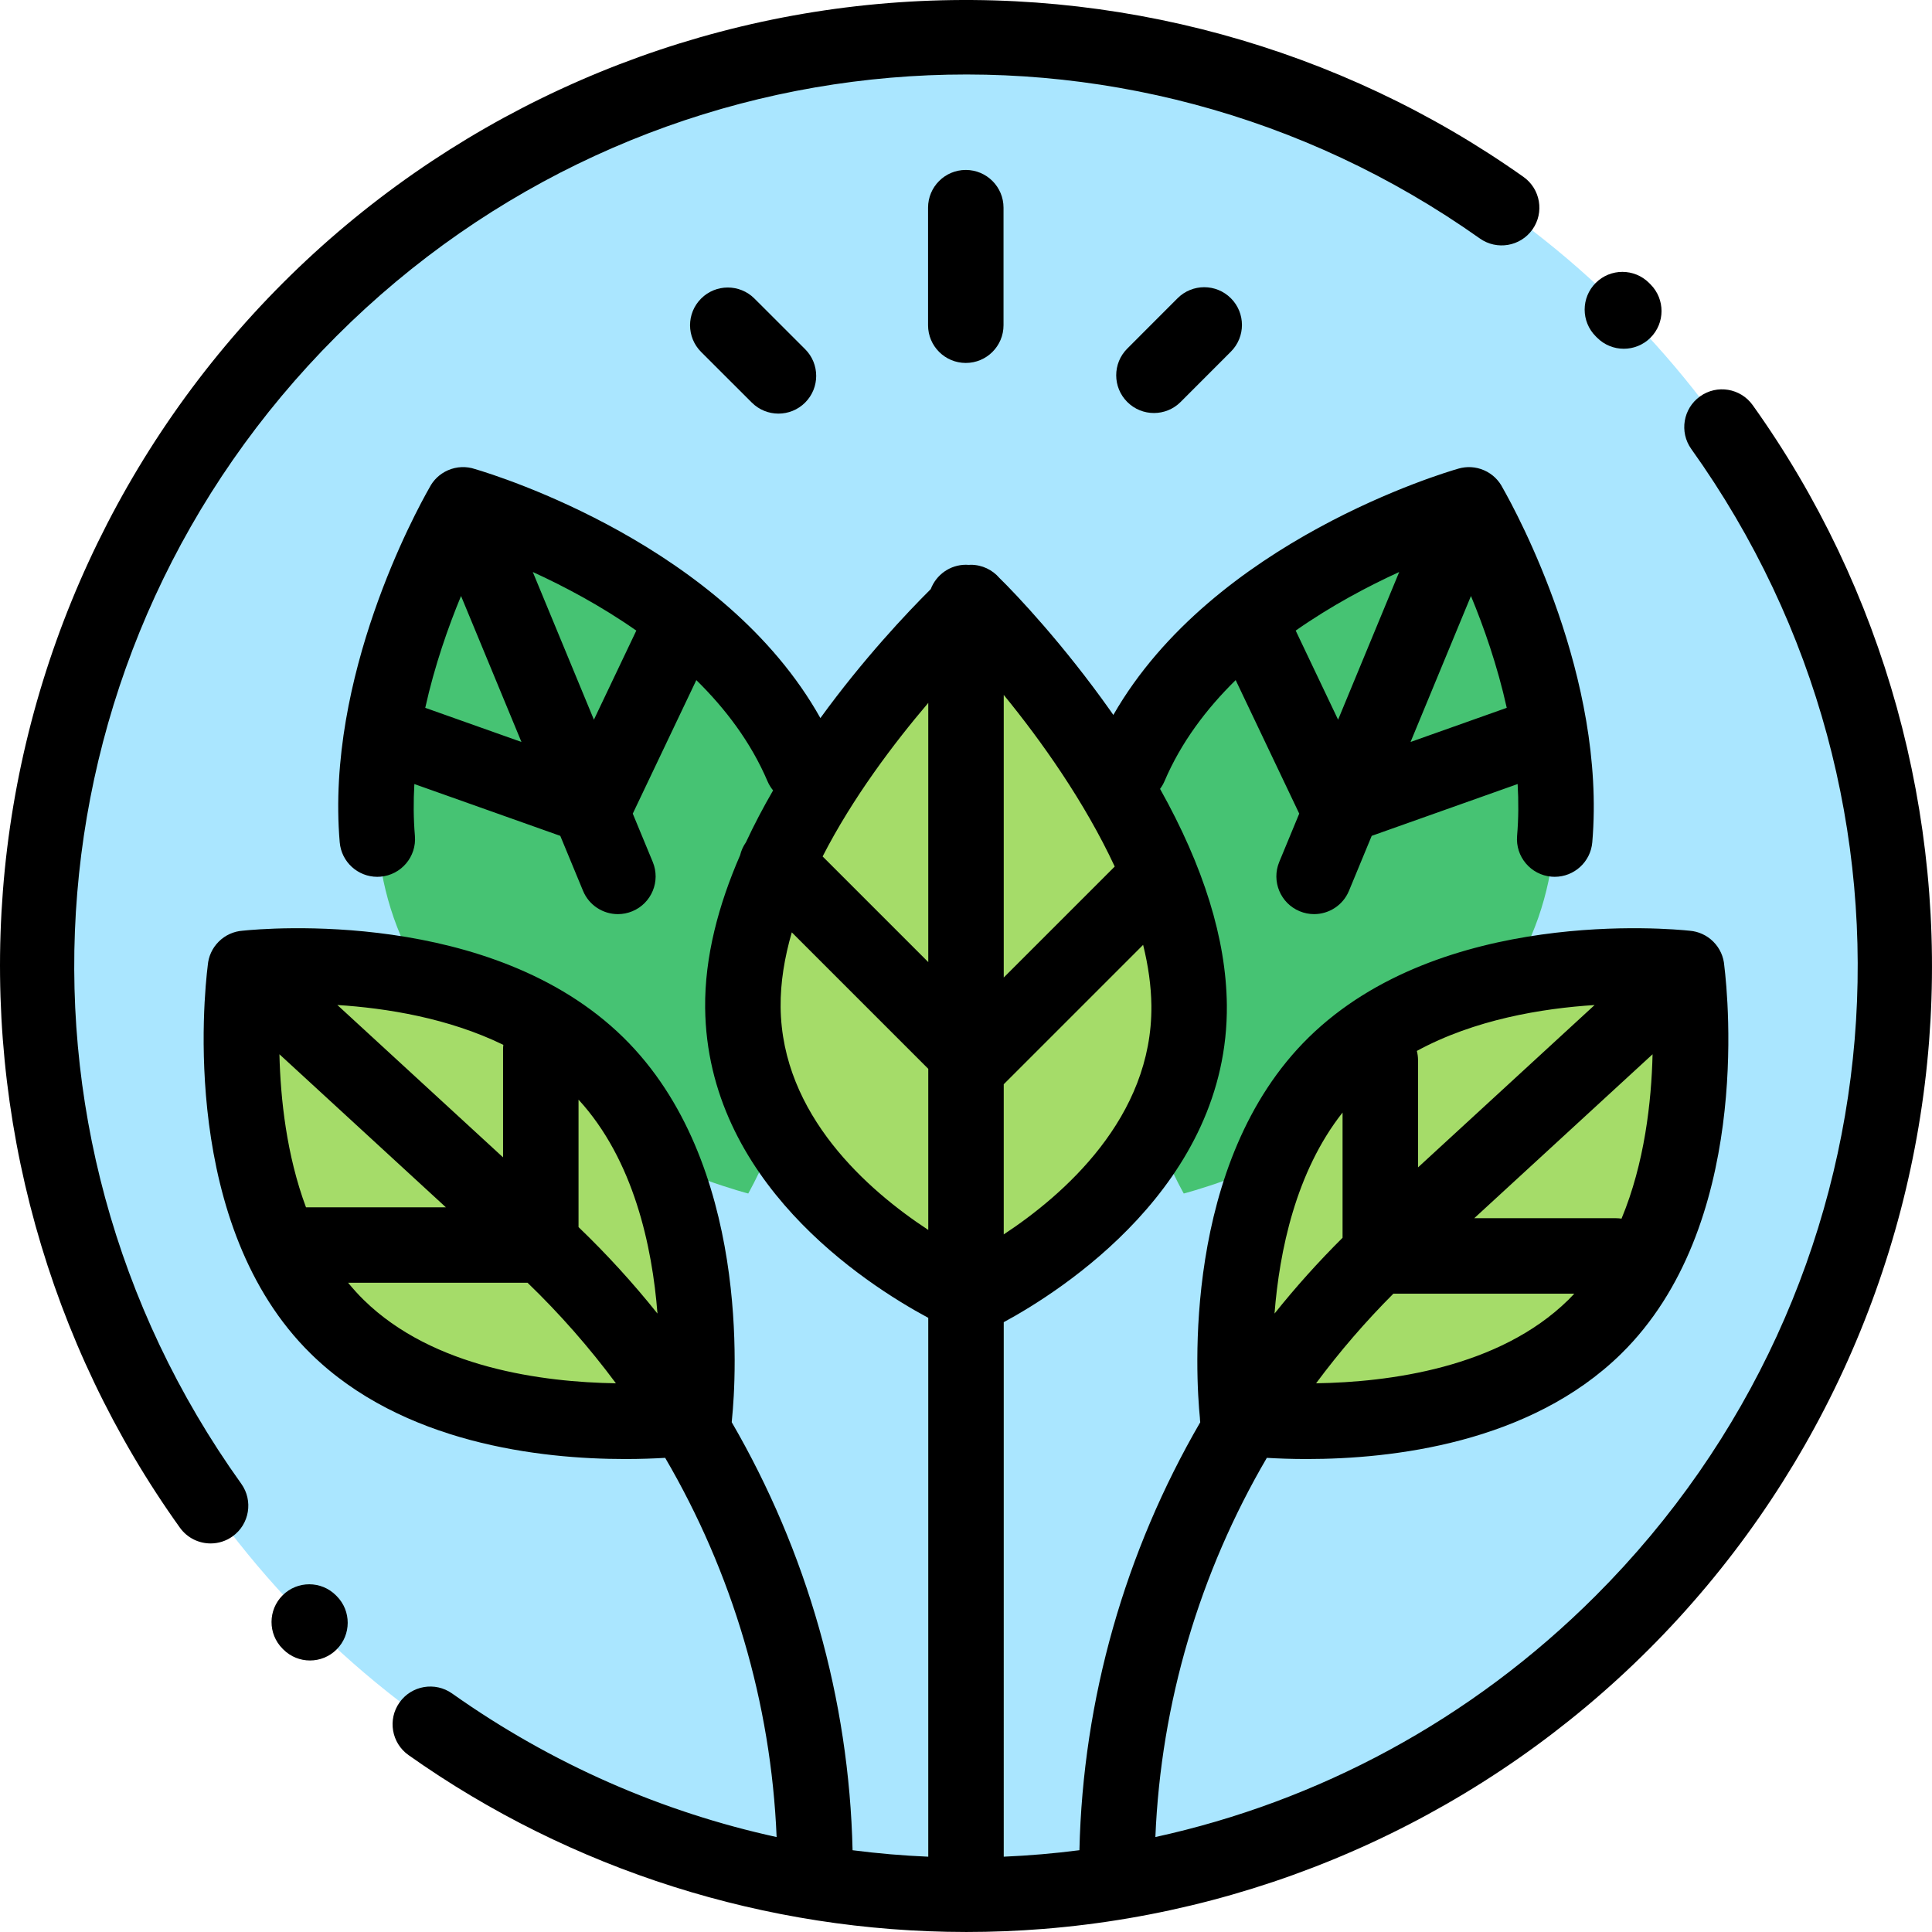 <?xml version="1.0" encoding="iso-8859-1"?>
<!-- Generator: Adobe Illustrator 19.0.0, SVG Export Plug-In . SVG Version: 6.00 Build 0)  -->
<svg version="1.1" id="Capa_1" xmlns="http://www.w3.org/2000/svg" xmlns:xlink="http://www.w3.org/1999/xlink" x="0px" y="0px"
	 viewBox="0 0 511.998 511.998" style="enable-background:new 0 0 511.998 511.998;" xml:space="preserve">
<circle style="fill:#AAE6FF;" cx="256" cy="256" r="246"/>
<g>
	<path style="fill:#46C373;" d="M106.158,247.914c-21.284-49.99,16.268-113.588,16.56-114.112l-0.006-0.015l0.005,0.012
		l-0.008-0.019l0.006,0.013c0.3,0.086,68.543,19.231,89.881,69.315c21.317,50.073-14.121,112.903-14.296,113.166l0.011,0.025
		C198.31,316.298,127.525,298.111,106.158,247.914z"/>
	<path style="fill:#46C373;" d="M313.688,316.298l0.01-0.025c-0.175-0.263-35.613-63.092-14.296-113.166
		c21.338-50.084,89.582-69.229,89.881-69.315l0.006-0.013l-0.008,0.019l0.005-0.012l-0.006,0.015
		c0.292,0.524,37.844,64.122,16.56,114.112C384.473,298.111,313.688,316.298,313.688,316.298z"/>
</g>
<g>
	<path style="fill:#A5DC69;" d="M196.872,266.998c-0.546-50.602,59.902-106.965,60.383-107.312v-0.015v0.012v-0.02v0.013
		c0.25,0.181,57.309,56.001,57.87,106.703c0.545,50.685-57.602,77.096-57.87,77.26v0.026
		C257.256,343.665,197.416,317.808,196.872,266.998z"/>
	<path style="fill:#A5DC69;" d="M89.396,351.638c-33.044-32.405-24.415-94.503-24.357-95.009l-0.01-0.01l0.008,0.008l-0.013-0.013
		l0.009,0.009c0.263-0.029,60.028-7.027,93.145,25.434c33.097,32.459,25.874,93.271,25.823,93.534l0.017,0.017
		C184.016,375.607,122.572,384.178,89.396,351.638z"/>
	<path style="fill:#A5DC69;" d="M327.982,375.607l0.017-0.017c-0.051-0.263-7.274-61.075,25.823-93.534
		c33.117-32.461,92.881-25.463,93.145-25.434l0.009-0.009l-0.013,0.013l0.008-0.008l-0.01,0.01
		c0.057,0.506,8.686,62.604-24.357,95.009C389.426,384.178,327.982,375.607,327.982,375.607z"/>
</g>
<path d="M89.122,89.121c81.59-81.594,209.042-92.496,303.05-25.923c4.507,3.189,10.748,2.124,13.94-2.382
	c3.191-4.507,2.125-10.748-2.382-13.94C355.025,12.386,295.26-3.975,235.446,0.819c-60.5,4.845-117.489,31.182-160.466,74.159
	C31.833,118.126,5.478,175.347,0.769,236.101c-4.656,60.087,12.002,120.016,46.906,168.747c1.953,2.726,5.022,4.178,8.139,4.178
	c2.016,0,4.051-0.608,5.814-1.871c4.489-3.216,5.522-9.463,2.307-13.953C-3.509,299.043,7.084,171.158,89.122,89.121z"/>
<path d="M423.222,89.467c1.955,1.971,4.526,2.957,7.099,2.957c2.546,0,5.094-0.967,7.043-2.901
	c3.921-3.89,3.945-10.222,0.056-14.142l-0.4-0.402c-3.906-3.904-10.236-3.904-14.143,0c-3.905,3.905-3.905,10.237,0,14.143
	L423.222,89.467z"/>
<path d="M464.48,107.365c-3.212-4.493-9.458-5.534-13.95-2.321c-4.493,3.211-5.532,9.457-2.321,13.95
	c67.272,94.13,56.619,221.931-25.332,303.881c-33.111,33.113-73.775,54.582-116.69,63.956c1.467-35.597,11.763-70.12,29.535-100.488
	c2.972,0.177,6.553,0.311,10.603,0.311c22.448,0,59.056-4.115,83.281-27.876c34.368-33.704,28.457-93.83,27.341-102.891
	c-0.169-2.311-1.137-4.573-2.904-6.34c-1.737-1.737-3.955-2.701-6.226-2.892c-5.262-0.56-65.87-6.169-100.996,28.261
	c-33.689,33.04-29.896,90.241-28.836,100.855c0.006,0.379,0.042,0.758,0.092,1.137c-19.885,34.239-31.104,73.27-32.02,113.413
	c-6.658,0.859-13.35,1.431-20.057,1.718V350.393c15.069-8.156,59.64-36.341,59.126-84.124c-0.193-17.403-6.136-36.576-17.7-57.206
	c0.459-0.62,0.862-1.295,1.178-2.037c4.383-10.289,11.104-19.183,18.861-26.796l16.844,35.388l-5.299,12.806
	c-2.111,5.103,0.313,10.952,5.417,13.063c1.25,0.518,2.545,0.763,3.819,0.763c3.925,0,7.65-2.327,9.244-6.18l6.027-14.565
	l38.671-13.729c0.263,4.564,0.244,9.164-0.145,13.735c-0.469,5.503,3.612,10.344,9.115,10.813c0.289,0.024,0.575,0.037,0.86,0.037
	c5.138-0.001,9.508-3.938,9.952-9.152c3.717-43.639-19.88-87.125-23.75-93.921c-1.01-2.005-2.697-3.683-4.912-4.655
	c-2.235-0.981-4.633-1.079-6.808-0.445c-3.4,0.97-64.989,19.105-91.453,65.278c-0.27-0.386-0.535-0.771-0.808-1.157
	c-12.281-17.366-24.772-30.652-29.389-35.147c-1.834-2.138-4.556-3.491-7.595-3.491c-0.179,0-0.352,0.021-0.529,0.03
	c-0.241-0.018-0.482-0.037-0.728-0.037c-4.273,0-7.911,2.686-9.342,6.458c-6.292,6.26-17.907,18.55-29.244,34.171
	c-25.544-45.611-85.402-64.193-91.531-65.992c-2.272-0.762-4.824-0.71-7.192,0.331c-2.192,0.963-3.866,2.618-4.878,4.599
	c-3.693,6.469-27.517,50.148-23.783,93.98c0.444,5.214,4.813,9.152,9.952,9.152c0.285,0,0.571-0.013,0.86-0.037
	c5.503-0.469,9.584-5.31,9.115-10.813c-0.389-4.571-0.408-9.171-0.145-13.735l38.671,13.729l6.027,14.565
	c1.595,3.854,5.318,6.18,9.244,6.18c1.273,0,2.569-0.245,3.819-0.763c5.104-2.111,7.528-7.961,5.417-13.063l-5.299-12.806
	l16.844-35.388c7.756,7.614,14.478,16.508,18.861,26.796c0.385,0.902,0.89,1.714,1.484,2.435c-2.584,4.457-5.013,9.06-7.203,13.763
	c-0.736,1.047-1.246,2.201-1.533,3.4c-5.705,13.096-9.417,26.886-9.271,40.479c0.491,45.843,41.911,72.872,59.126,82.134v142.802
	c-6.696-0.284-13.388-0.856-20.057-1.715c-0.915-40.149-12.136-79.186-32.026-113.429c0.043-0.334,0.076-0.669,0.086-1.003
	c1.043-10.29,4.997-67.809-28.825-100.979C130.3,240.731,70.3,246.019,64.32,246.642c-2.318,0.164-4.592,1.133-6.364,2.906
	c-1.743,1.742-2.707,3.97-2.894,6.249c-1.074,8.627-7.188,69.131,27.33,102.981c24.228,23.763,60.834,27.877,83.282,27.876
	c4.049,0,7.629-0.135,10.602-0.311c17.772,30.37,28.069,64.896,29.535,100.495c-30.144-6.589-59.408-19.218-85.996-38.048
	c-4.508-3.19-10.749-2.126-13.94,2.382c-3.191,4.507-2.125,10.748,2.382,13.94c43.092,30.519,94.842,46.84,147.626,46.88
	c0.039,0,0.076,0.006,0.115,0.006c0.026,0,0.052-0.004,0.078-0.004c0.001,0,0.002,0,0.003,0c6.811,0,13.639-0.271,20.466-0.817
	c60.504-4.844,117.493-31.181,160.473-74.159c43.113-43.113,69.465-100.289,74.2-160.994
	C515.903,215.989,499.303,156.092,464.48,107.365z M348.774,366.585c6.214-8.367,13.055-16.307,20.483-23.749h47.949
	c-0.526,0.561-1.054,1.121-1.605,1.662C397.215,362.532,368.022,366.292,348.774,366.585z M429.72,322.952
	c-0.472-0.068-0.95-0.115-1.441-0.115h-37.587l47.255-43.449C437.646,292.004,435.821,308.292,429.72,322.952z M375.792,309.368
	v-28.424c0-0.843-0.116-1.658-0.313-2.44c15.288-8.322,33.182-11.275,47.106-12.161L375.792,309.368z M355.792,294.834v33.189
	c-6.412,6.371-12.433,13.075-18.031,20.086C339.051,331.617,343.375,310.564,355.792,294.834z M343.37,167.114
	c9.469-6.631,19.186-11.761,27.433-15.527l-16.195,39.137L343.37,167.114z M399.302,187.579l-25.492,9.05l16.009-38.688
	C393.213,166.138,396.827,176.398,399.302,187.579z M112.696,187.579c2.475-11.182,6.089-21.441,9.483-29.639l16.009,38.689
	L112.696,187.579z M157.39,190.725l-16.195-39.139c8.245,3.765,17.964,8.896,27.434,15.528L157.39,190.725z M174.237,348.109
	c-6.432-8.057-13.417-15.716-20.921-22.92v-33.775C167.979,307.403,172.852,330.392,174.237,348.109z M133.316,278.055v28.655
	l-43.913-40.376c12.981,0.824,29.422,3.454,43.986,10.558C133.344,277.274,133.316,277.661,133.316,278.055z M74.05,279.388
	l44.112,40.558H81.089C75.932,306.097,74.331,291.147,74.05,279.388z M96.398,344.499c-1.475-1.446-2.85-2.97-4.143-4.553h47.56
	c8.569,8.262,16.385,17.182,23.409,26.64C143.975,366.293,114.782,362.531,96.398,344.499z M245.999,186.273v68.689l-27.997-27.996
	C225.962,211.424,236.83,197.04,245.999,186.273z M295.412,229.642L266,259.054v-74.898
	C275.955,196.311,287.463,212.565,295.412,229.642z M265.999,327.131V287.34l36.938-36.938c1.347,5.445,2.132,10.842,2.19,16.085
	C305.447,296.24,281.673,316.814,265.999,327.131z M206.871,266.891c-0.07-6.503,1.036-13.164,2.964-19.807l36.164,36.164v42.697
	C230.027,315.464,207.177,295.496,206.871,266.891z"/>
<path d="M89.046,422.799c-3.896-3.918-10.228-3.933-14.142-0.036c-3.915,3.895-3.932,10.227-0.036,14.142l0.189,0.19
	c1.954,1.965,4.521,2.947,7.089,2.947c2.551,0,5.102-0.97,7.053-2.911c3.915-3.895,3.932-10.227,0.036-14.142L89.046,422.799z"/>
<path d="M245.944,55.037v31.148c0,5.522,4.478,10,10,10c5.522,0,10-4.478,10-10V55.037c0-5.522-4.478-10-10-10
	C250.421,45.037,245.944,49.515,245.944,55.037z"/>
<path d="M185.795,79.127c-3.903,3.907-3.9,10.238,0.007,14.142l13.43,13.417c1.952,1.951,4.51,2.926,7.067,2.926
	c2.561,0,5.121-0.978,7.074-2.933c3.903-3.907,3.9-10.238-0.007-14.142l-13.43-13.417C196.031,75.215,189.699,75.218,185.795,79.127
	z"/>
<path d="M312.055,79.047L298.73,92.386c-3.903,3.907-3.9,10.239,0.007,14.142c1.952,1.951,4.51,2.926,7.067,2.926
	c2.561,0,5.122-0.978,7.074-2.933l13.325-13.339c3.903-3.907,3.9-10.239-0.007-14.142C322.29,75.135,315.957,75.138,312.055,79.047z
	"/>
<g>
</g>
<g>
</g>
<g>
</g>
<g>
</g>
<g>
</g>
<g>
</g>
<g>
</g>
<g>
</g>
<g>
</g>
<g>
</g>
<g>
</g>
<g>
</g>
<g>
</g>
<g>
</g>
<g>
</g>
</svg>
